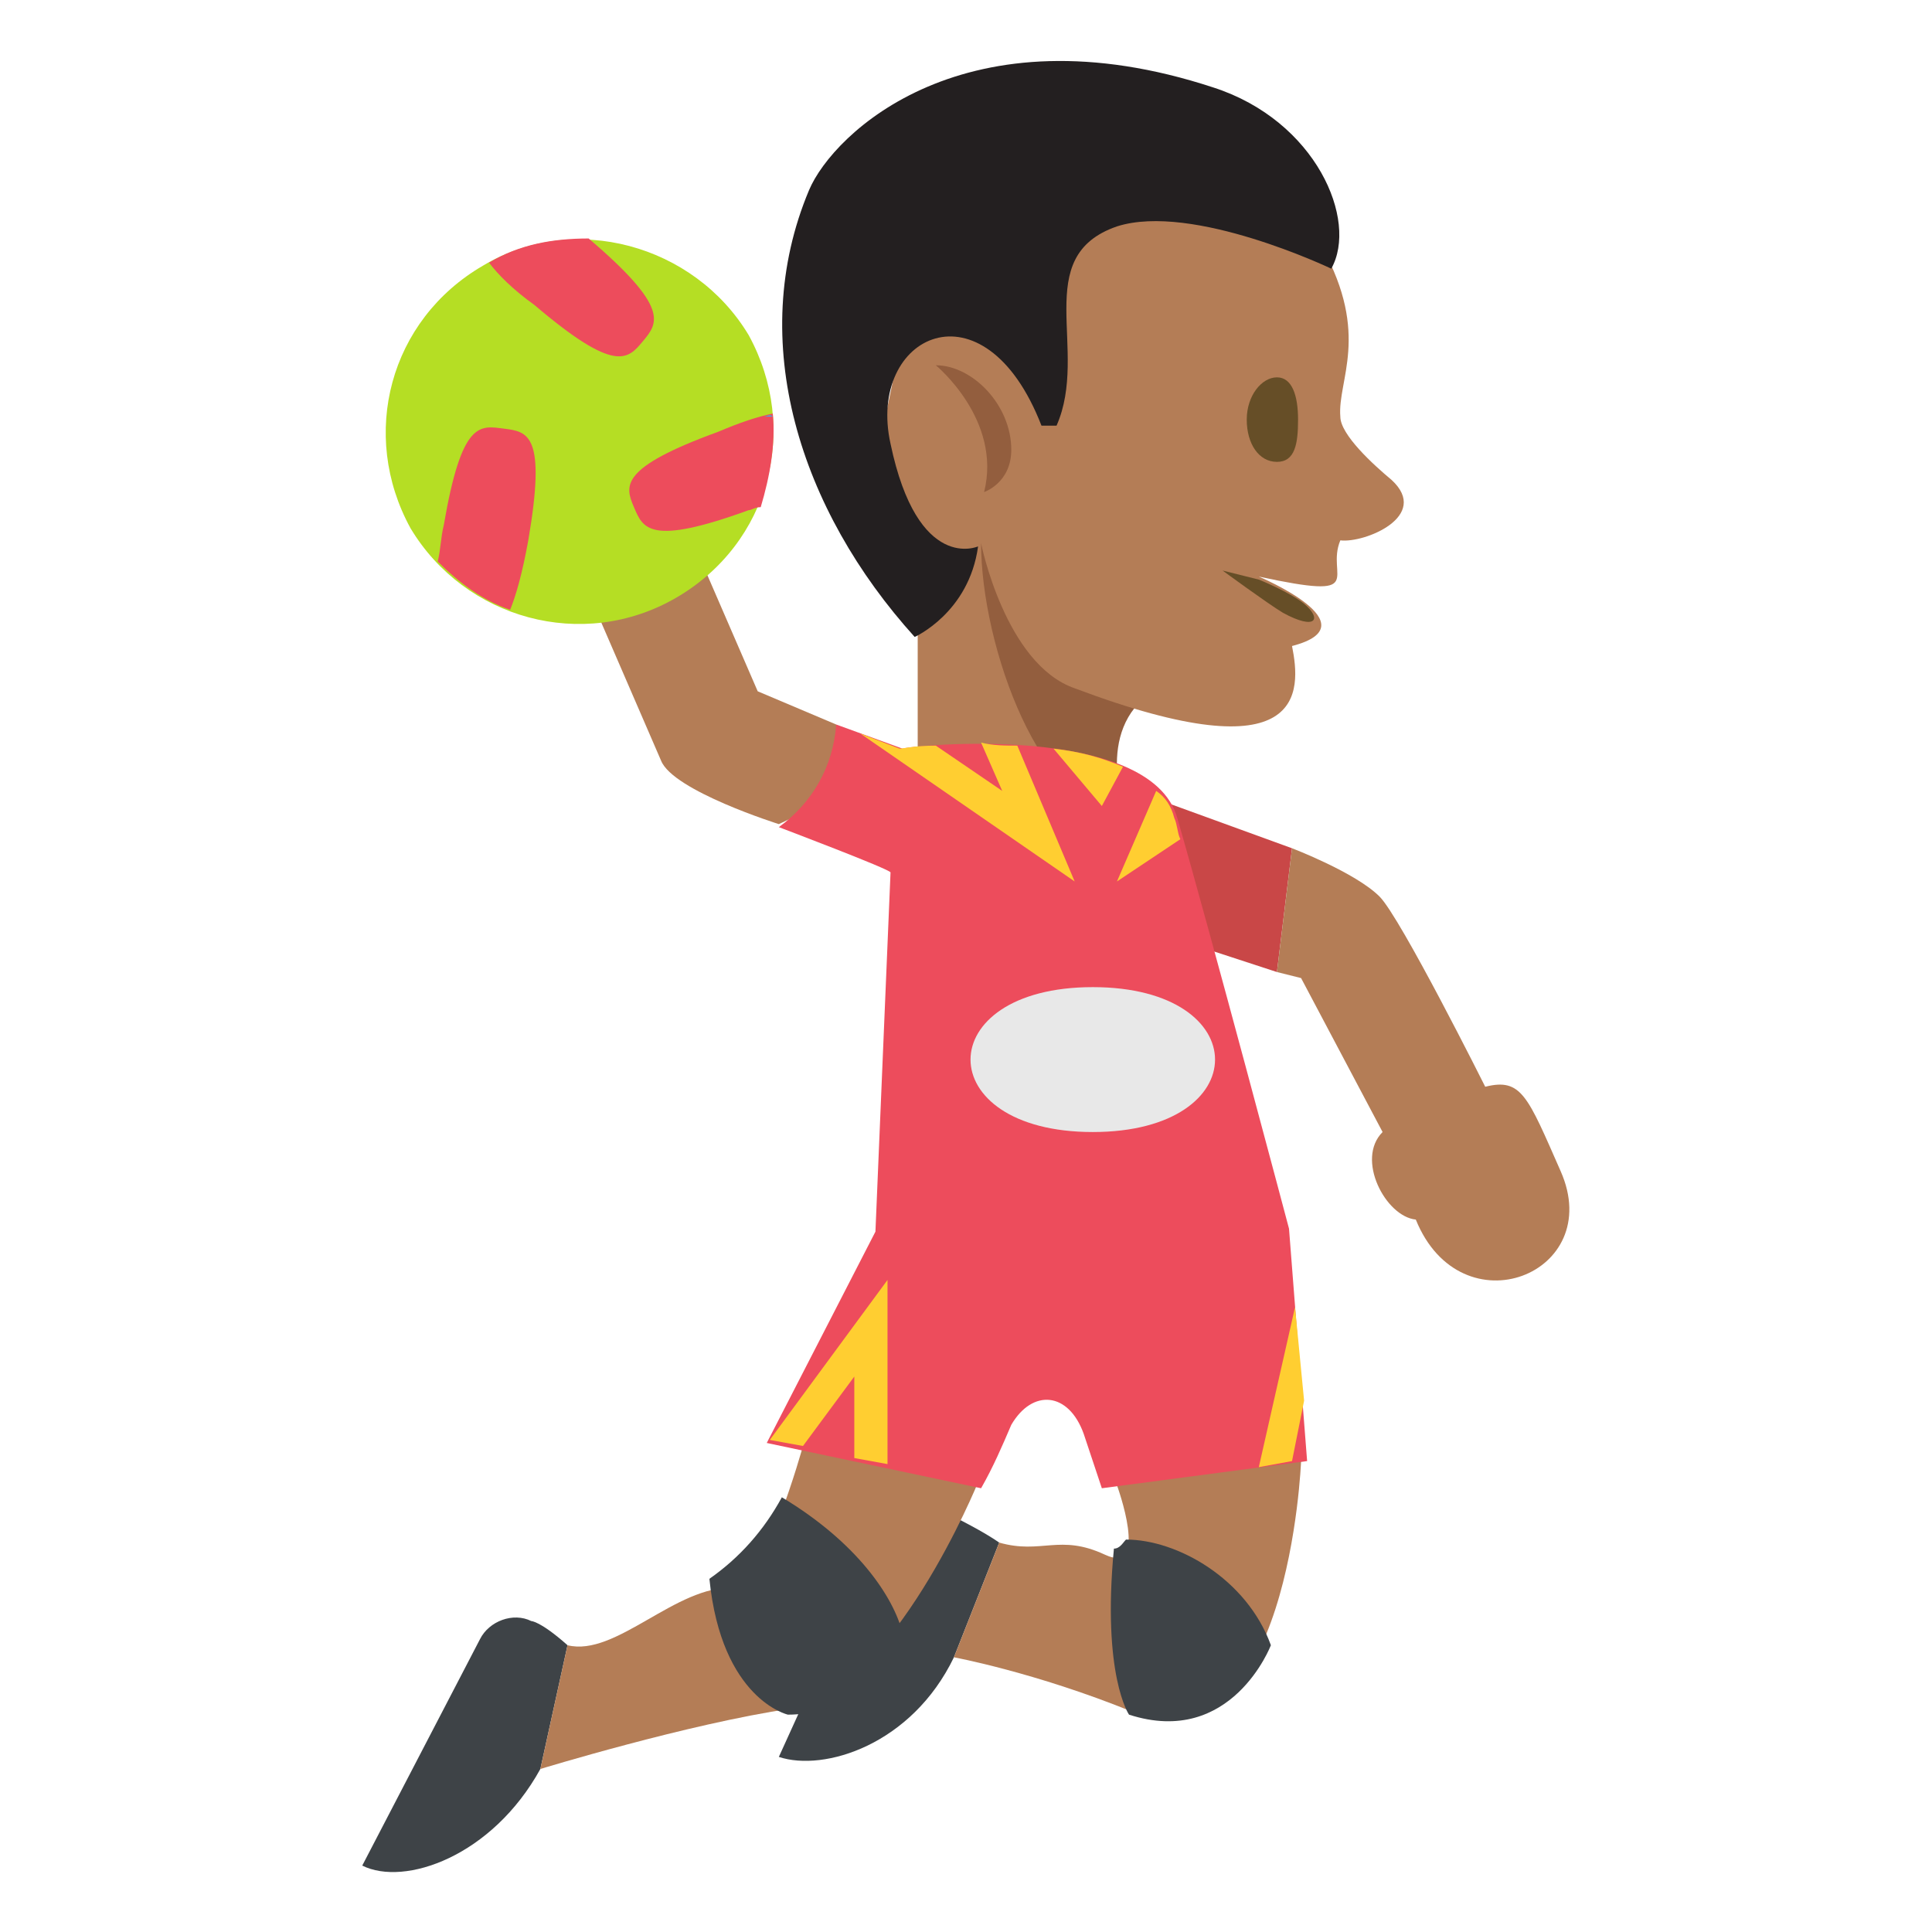 <svg xmlns="http://www.w3.org/2000/svg" viewBox="0 0 64 64"><path fill="#b47d56" d="m33.5 18l-3.1-1.8v10.8h6.9z"/><path d="m38.2 22.9c-2 1.3-.9 4.1-.9 4.1-2.8 0-4.8-5.6-4.8-9l5.7 4.9" fill="#935e3e"/><path d="m31.4 3.9l12.4 4.3c1.6 2.9.5 4.4.6 5.6 0 .6 1.1 1.6 1.7 2.1 1.3 1.2-.9 2.1-1.7 2-.5 1.2 1 2-2.7 1.2 0 0 3.8 1.6 1.1 2.3.3 1.5.5 4.3-7.2 1.4-2.3-.8-3.1-4.8-3.1-4.8l-3.9-.7 2.8-13.4" fill="#b47d56"/><path d="m40.2 2.9c-8.2-2.7-12.6 1.5-13.4 3.4-2.1 5-.3 10.6 3.5 14.8 0 0 1.8-.8 2.1-3 0 0-2 .9-2.9-3.4-.8-3.6 3.1-5.5 5-.6h.5c1.1-2.5-.9-5.6 2-6.6 2.5-.8 7.1 1.4 7.1 1.4.9-1.6-.5-4.9-3.9-6" fill="#231f20"/><path d="m41.3 13.9c0 .8.4 1.4 1 1.4s.7-.6.7-1.4-.2-1.4-.7-1.4-1 .6-1 1.4" fill="#664e27"/><path d="m33.5 14.9c0-1.5-1.3-2.8-2.5-2.8 0 0 2.2 1.8 1.6 4.2 0 0 .9-.3.9-1.4" fill="#935e3e"/><path d="m40.5 18.9c0 0 1.5 1.1 2 1.4 1.1.6 1.3.2.7-.3-.5-.4-1.5-.8-1.5-.8l-1.2-.3" fill="#664e27"/><path d="m25.1 22.9l-2.6-6-3.5 1.6 2.9 6.7c.4 1 3.9 2.1 3.9 2.1l1.9-.9v-2.4l-2.6-1.1" fill="#b47d56"/><g fill="#3e4347"><path d="m17.9 58.6l.9-4.1c-.9-.8-1.2-.8-1.2-.8-.6-.3-1.4 0-1.7.6l-3.9 7.5c1.4.7 4.3-.3 5.9-3.2"/><path d="m31.6 54.9l1.5-3.8c-1-.7-3.3-1.7-3.3-1.7l-4 8.8c1.5.5 4.4-.4 5.8-3.3"/></g><g fill="#b47d56"><path d="m18.8 54.5l-.9 4.1c0 0 4.9-1.5 8.3-2 3.4-.6 6.2-7.5 6.2-7.5l-5.8-1.2c0 0-1.3 4.7-2.3 4.7-1.9-.1-3.9 2.3-5.5 1.9"/><path d="m31.6 54.9l1.5-3.8c1.4.4 2-.3 3.5.4 1.5.7.4-2.3.4-2.3l6.1-.8c0 0-.4 10.3-5.6 8.3-3.2-1.3-5.9-1.8-5.9-1.8"/></g><path d="M16,8.8c-3.1,1.8-4.1,5.6-2.4,8.7c1.8,3,5.7,4.1,8.8,2.3c3.1-1.8,4.1-5.6,2.4-8.7C23,8.1,19,7,16,8.8z" fill="#b5de24"/><path fill="#c94747" d="m38.4 26.5l4.4 1.6-.5 4.1-5.2-1.7z"/><path d="m51.7 38.8c-1.1-2.5-1.3-3.1-2.5-2.8 0 0-2.8-5.6-3.5-6.3-.8-.8-2.9-1.6-2.9-1.6l-.5 4.1.8.2 2.7 5.1c-.9.9.1 2.8 1.1 2.9 1.5 3.7 6.3 1.8 4.8-1.6" fill="#b47d56"/><path d="m42.7 40.7c0 0-2.6-9.8-3.7-13.6-.9-3.2-8.9-2.4-9.1-2.3l-2.2-.8c-.1 1.4-.8 2.6-1.9 3.4 0 0 3.7 1.4 3.7 1.5l-.5 11.9-3.6 7 7.1 1.5c.4-.7.7-1.4 1-2.1.7-1.2 1.9-1.1 2.4.3.2.6.4 1.2.6 1.8l6.8-.9-.6-7.7" fill="#ed4c5c"/><g fill="#ffce31"><path d="m25.5 47.7l1.1.2 1.7-2.3v2.7l1.1.2v-6.1z"/><path d="m41.7 48.6l1.1-.2.4-2-.3-3.1z"/><path d="m35.6 29.2l-1.9-4.5c-.4 0-.8 0-1.2-.1l.7 1.6-2.2-1.5c-.7 0-1.1.1-1.2.1l-1.3-.5 7.1 4.9"/><path d="m39.1 27.8c-.1-.2-.1-.5-.2-.7-.1-.4-.3-.7-.6-.9l-1.3 3 2.1-1.4"/><path d="m36.5 26.7l.7-1.3c-.7-.3-1.4-.5-2.3-.6l1.6 1.9"/></g><g fill="#3e4347"><path d="m25.9 49.6c-.6 1.1-1.4 2-2.4 2.7.4 4 2.6 4.5 2.6 4.5 1.7 0 3.4-1.1 3.8-2.7-.3-1.2-1.5-3-4-4.5"/><path d="m37.3 51c-.1.1-.2.3-.4.3-.4 4.2.5 5.5.5 5.5 3.4 1.1 4.7-2.3 4.7-2.3-.8-2.2-3.1-3.5-4.8-3.5"/></g><g fill="#ed4c5c"><path d="m16.2 8.7c.3.4.8.9 1.5 1.4 2.7 2.3 3.1 1.8 3.6 1.2.5-.6.9-1.1-1.8-3.4-1.2 0-2.3.2-3.3.8"/><path d="m16.9 20.2c.2-.5.4-1.2.6-2.3.6-3.5 0-3.6-.8-3.7s-1.4-.3-2 3.2c-.1.4-.1.8-.2 1.2.7.7 1.5 1.3 2.4 1.6"/><path d="m25.6 13.7c-.5.1-1.1.3-1.8.6-3.3 1.2-3.1 1.8-2.8 2.5.3.7.5 1.3 3.8.1.1 0 .2-.1.4-.1.3-1 .5-2.1.4-3.1"/></g><path d="m25.6 13.8c0-.1 0-.1 0 0-.1-.1-.2 0-.3 0h.3" fill="#42ade2"/><path d="m36.2 37.5c-5.4 0-5.4-4.8 0-4.8 5.4 0 5.4 4.8 0 4.8" fill="#e8e8e8"/></svg>